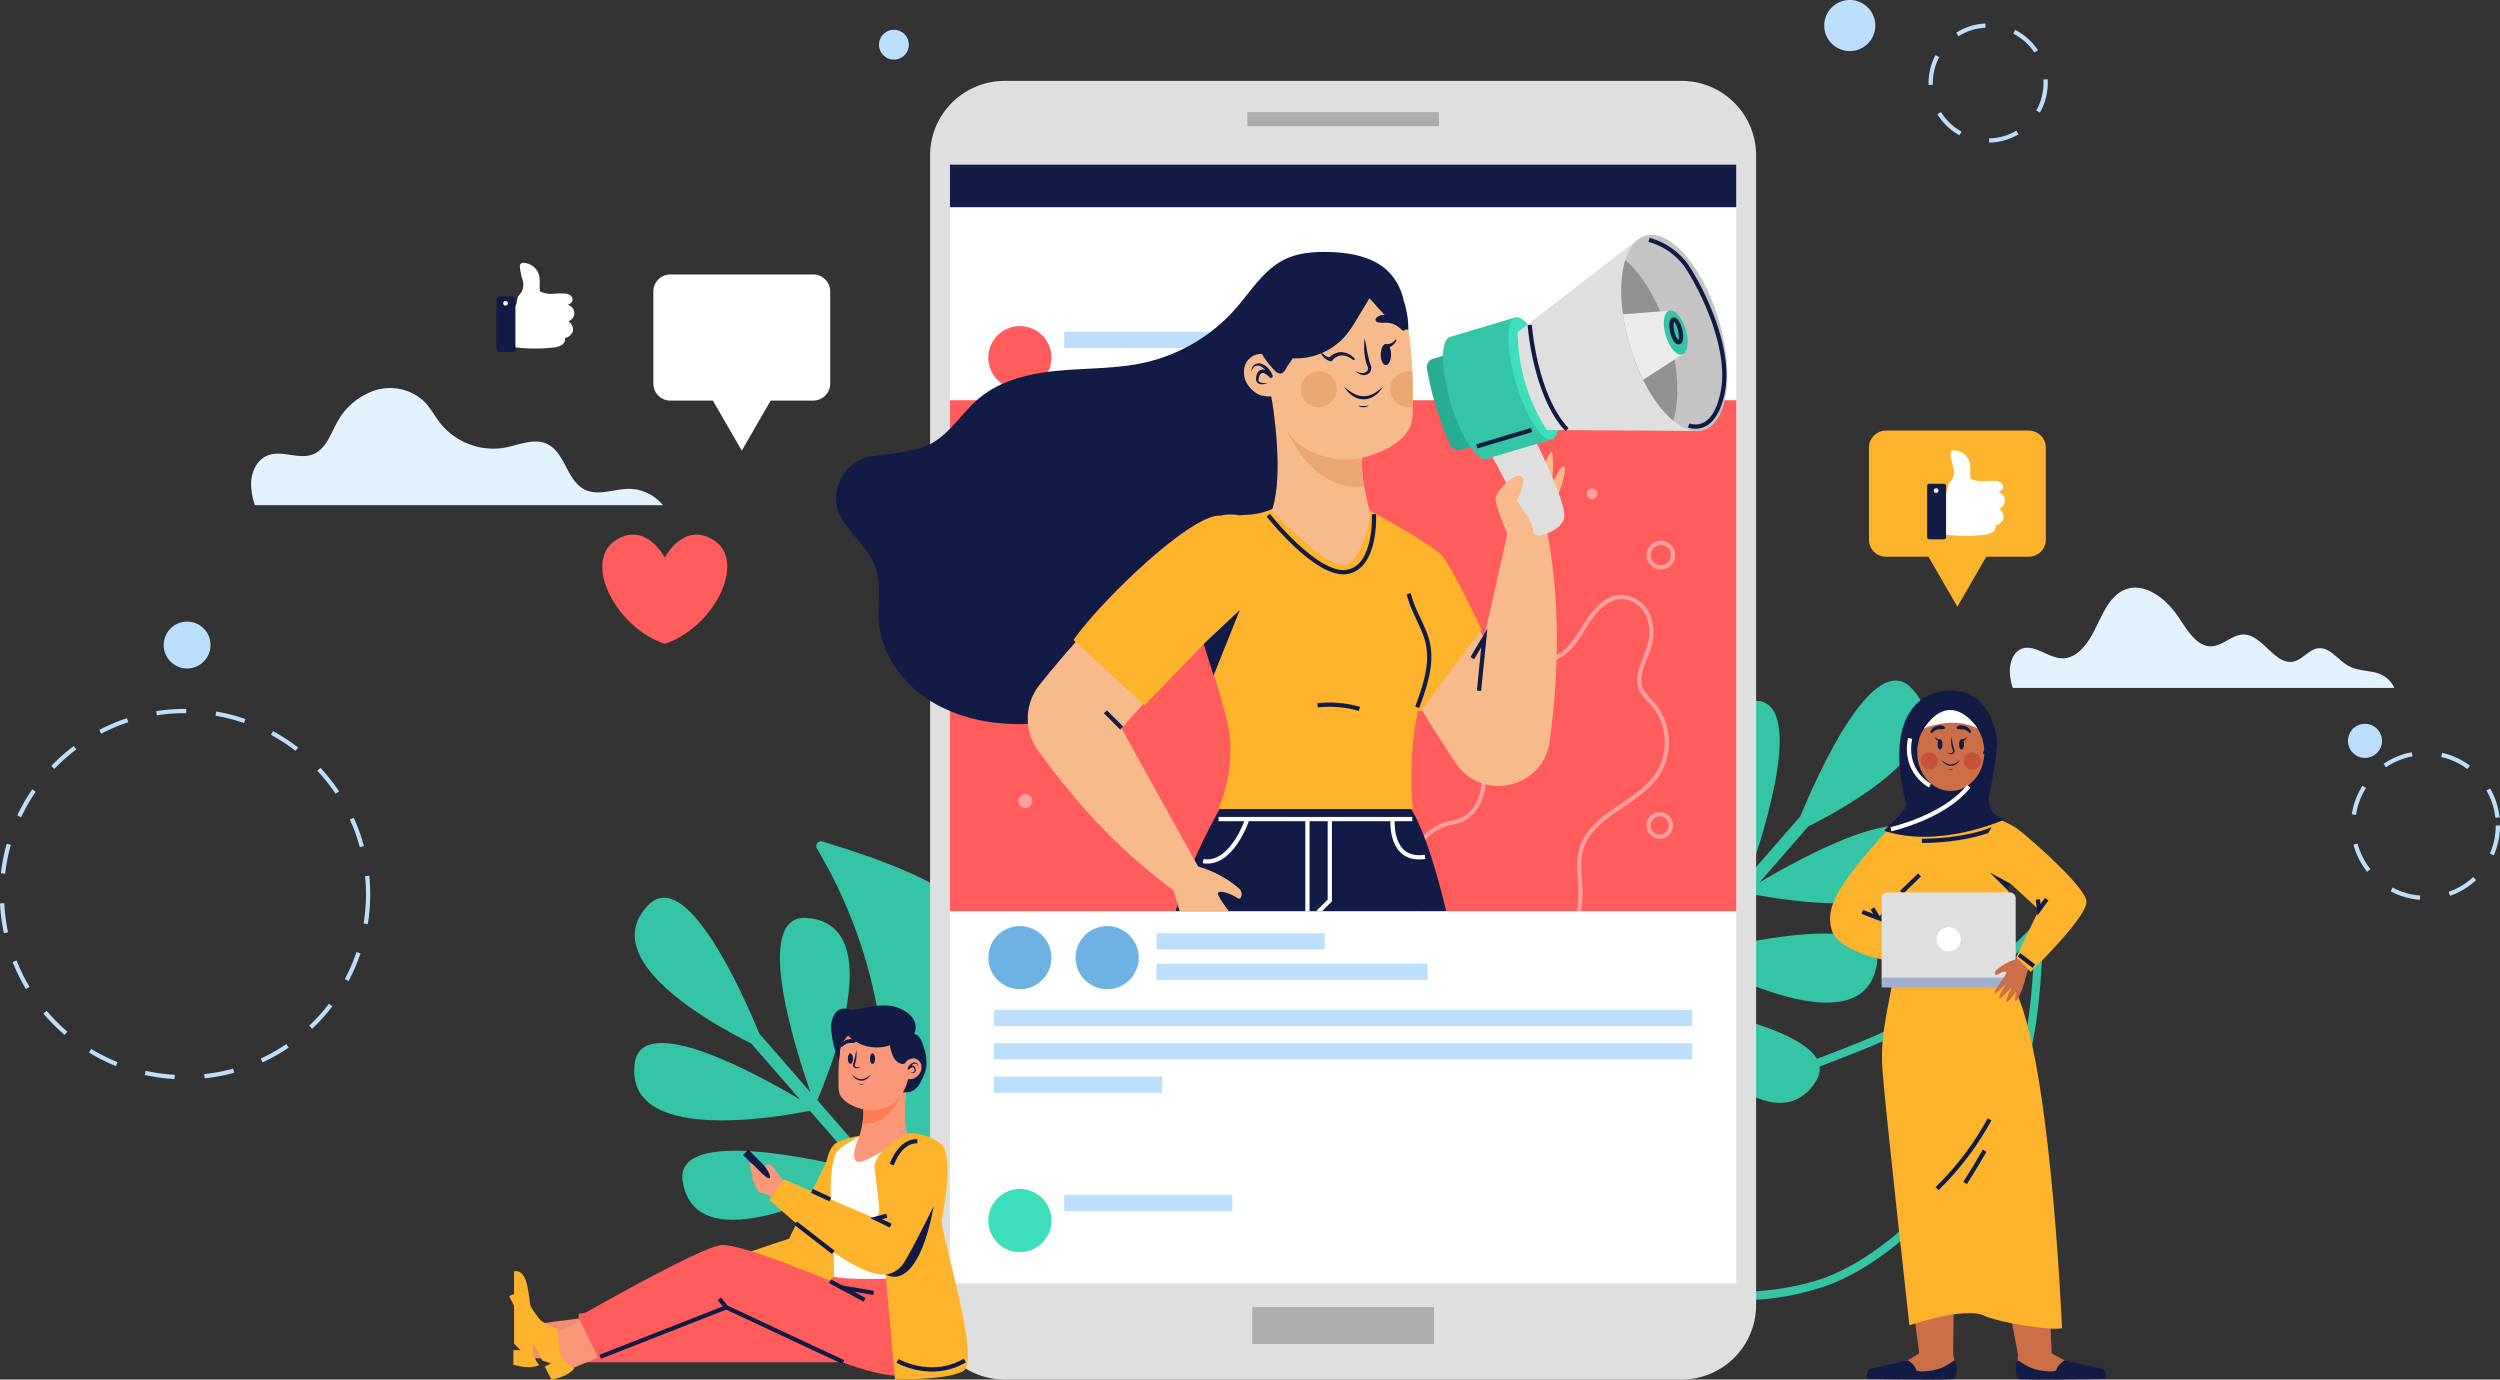 <svg xmlns="http://www.w3.org/2000/svg" xmlns:xlink="http://www.w3.org/1999/xlink" width="684.146" height="377.517" viewBox="0 0 684.146 377.517">
  <rect x="0" y="0" width="684.146" height="377.517" fill="#333333" stroke="none"/>
  <defs>
    <clipPath id="clip-path">
      <path id="Path_100" data-name="Path 100" d="M508.063,310.589H292.894V283.013l-41.143-85.271,24.831-70.161L517,122.219l-8.933,158.852Z" fill="none"/>
    </clipPath>
  </defs>
  <g id="Group_149" data-name="Group 149" transform="translate(-32.927 -61.242)">
    <g id="OBJECTS">
      <g id="Group_6" data-name="Group 6">
        <g id="Group_4" data-name="Group 4">
          <path id="Path_3" data-name="Path 3" d="M455.526,295.4c10.434-10.208,24.524,23.18,29.395,35.926l9.76-11.2c-6.829-8.144-31.477-39.645-11.256-47.627,13.916-5.494,13.6,32.709,13.118,45.491l13.181-15.127c-3.4-7.859-19.692-48.094,2.82-49.841,15.08-1.17,3.121,36.072-.981,47.731l14.025-16.1c5.205-12.577,20.229-45.647,30.39-35.144,14.3,14.785-16.685,32.147-28.177,37.862l-13.382,15.357c11.791-7.012,43.407-24.355,45.259-9.91,2.838,22.135-38.851,14.813-47.921,12.965l-14.282,16.39c9.926-2.558,51.75-12.457,49.06,3.118-3.877,22.441-43.046,1.924-50.074-1.955l-10.17,11.672c.059.166.115.32.16.449,11.2,1.69,51.686,8.774,43.339,21.81-11.934,18.639-38.847-13.049-44.917-20.633L462.341,362.5l-2.6-2.27L482.6,334C471.224,327.938,440.844,309.765,455.526,295.4Z" fill="#35c4a6"/>
          <g id="Group_3" data-name="Group 3">
            <g id="Group_2" data-name="Group 2">
              <path id="Path_4" data-name="Path 4" d="M509.469,417.054c-11.48,0-22.669-3.154-26.809-12.607-9.111-20.8,15.319-39.108,31.191-46.645,6-2.85,12.291-5.26,18.372-7.591,5.549-2.127,11.287-4.325,16.762-6.844h0a131.421,131.421,0,0,0,38.882-27.316,2.418,2.418,0,0,1,4.131,1.81c-.662,15.976-1.779,31.492-8.1,45.664-4.795,10.745-12.719,20.971-24.935,32.181-6.293,5.779-14.818,12.926-24.958,16.94A71.279,71.279,0,0,1,509.469,417.054Zm40.447-71.663c-5.541,2.549-11.313,4.762-16.9,6.9-6.04,2.315-12.287,4.71-18.214,7.523-15.146,7.193-38.531,24.5-30.105,43.738,6.969,15.915,37.092,11.531,48.478,7.022,9.8-3.881,18.121-10.862,24.274-16.509,11.983-11,19.738-20.991,24.406-31.448,6.164-13.813,7.261-29.1,7.913-44.85a.181.181,0,0,0-.12-.189.157.157,0,0,0-.2.035,133.645,133.645,0,0,1-39.539,27.777Z" fill="#35c4a6"/>
            </g>
          </g>
        </g>
        <g id="Group_5" data-name="Group 5">
          <path id="Path_5" data-name="Path 5" d="M310.783,354.82c-10.435-10.208-24.525,23.18-29.4,35.927l-9.76-11.2c6.83-8.144,31.477-39.645,11.257-47.627-13.917-5.494-13.6,32.71-13.118,45.491l-13.182-15.127c3.4-7.858,19.693-48.094-2.819-49.841-15.08-1.17-3.122,36.073.981,47.732l-14.026-16.1c-5.2-12.577-20.229-45.647-30.389-35.144-14.3,14.785,16.685,32.147,28.176,37.862l13.383,15.358c-11.792-7.012-43.407-24.356-45.259-9.911-2.838,22.135,38.851,14.813,47.921,12.966L268.833,381.6c-9.926-2.558-51.749-12.457-49.059,3.118,3.876,22.442,43.046,1.924,50.073-1.955l10.171,11.672c-.06.166-.115.321-.161.449-11.2,1.69-51.686,8.774-43.339,21.81,11.934,18.64,38.847-13.049,44.917-20.633l22.532,25.857,2.6-2.269-22.859-26.232C295.084,387.357,325.465,369.184,310.783,354.82Z" fill="#35c4a6"/>
          <path id="Path_6" data-name="Path 6" d="M273.193,338.347a133.36,133.36,0,0,0-16.716-44.908,1.3,1.3,0,0,1,1.512-1.9c14.791,4.535,29.724,9.566,41.754,19.212,10.544,8.454,18.209,19.977,24.528,31.924,4.664,8.818,8.74,18.145,9.944,28.048,1.681,13.831-2.592,43.6-20,46.355-21.819,3.447-32.823-24.568-35.954-41.1C275.9,363.532,275.4,350.819,273.193,338.347Z" fill="#35c4a6"/>
        </g>
      </g>
      <g id="Group_21" data-name="Group 21">
        <g id="Group_8" data-name="Group 8">
          <g id="Group_7" data-name="Group 7">
            <path id="Path_7" data-name="Path 7" d="M577.262,100.273l-.018-1.165A15.131,15.131,0,0,0,584.715,97l.594,1A16.307,16.307,0,0,1,577.262,100.273Zm-8.115-2.011a16.4,16.4,0,0,1-6.051-5.77l.992-.61a15.235,15.235,0,0,0,5.621,5.359Zm22.029-6.217-1.012-.578a15.146,15.146,0,0,0,1.986-7.505q0-.483-.03-.962l1.162-.072c.022.341.032.685.033,1.033A16.31,16.31,0,0,1,591.176,92.045ZM560.7,84.482c-.005-.174-.008-.348-.006-.524a16.336,16.336,0,0,1,1.89-7.624l1.028.545a15.186,15.186,0,0,0-1.753,7.083c0,.164,0,.322.007.481Zm28.962-8.844a15.215,15.215,0,0,0-5.787-5.179l.531-1.038A16.384,16.384,0,0,1,590.633,75ZM568.88,71.175l-.626-.983a16.276,16.276,0,0,1,7.972-2.523l.054,1.164A15.1,15.1,0,0,0,568.88,71.175Z" fill="#bcdffd"/>
          </g>
        </g>
        <g id="Group_10" data-name="Group 10">
          <g id="Group_9" data-name="Group 9">
            <path id="Path_8" data-name="Path 8" d="M80.692,356.535a50.77,50.77,0,0,1-8.162-1.122l.253-1.138a49.787,49.787,0,0,0,7.974,1.1Zm8.235-.2-.122-1.158a49.467,49.467,0,0,0,7.909-1.494l.31,1.124A50.685,50.685,0,0,1,88.927,356.331Zm-24.273-3.357a50.58,50.58,0,0,1-7.371-3.691l.6-1a49.411,49.411,0,0,0,7.2,3.606Zm40.11-1-.489-1.059a49.336,49.336,0,0,0,7.008-3.955l.653.965A50.847,50.847,0,0,1,104.764,351.975Zm-54.155-7.526A51.048,51.048,0,0,1,44.8,338.6l.891-.751a49.91,49.91,0,0,0,5.672,5.712Zm67.752-1.681-.8-.846a50.121,50.121,0,0,0,5.385-5.987l.926.708A51.053,51.053,0,0,1,118.361,342.768ZM40.016,331.9a50.578,50.578,0,0,1-3.636-7.389l1.084-.428a49.4,49.4,0,0,0,3.552,7.218Zm88.307-2.189-1.028-.549a49.35,49.35,0,0,0,3.19-7.395l1.1.374A50.465,50.465,0,0,1,128.323,329.709ZM34,316.621a50.934,50.934,0,0,1-1.069-8.171l1.164-.057a49.727,49.727,0,0,0,1.044,7.982Zm99.578-2.482-1.15-.186a49.927,49.927,0,0,0,.647-8.024c0-1.64-.081-3.3-.242-4.924l1.16-.114c.164,1.665.247,3.36.247,5.038A51.075,51.075,0,0,1,133.574,314.139ZM34.342,300.347l-1.158-.129a50.522,50.522,0,0,1,1.583-8.086l1.121.316A49.464,49.464,0,0,0,34.342,300.347Zm97.047-7.262a49.35,49.35,0,0,0-2.712-7.578l1.062-.48a50.614,50.614,0,0,1,2.776,7.758ZM38.7,284.9l-1.055-.5a50.862,50.862,0,0,1,4.1-7.149l.96.66A49.64,49.64,0,0,0,38.7,284.9Zm86.065-6.43a49.777,49.777,0,0,0-5-6.312l.852-.794a50.891,50.891,0,0,1,5.114,6.459Zm-76.976-6.8-.841-.806a50.9,50.9,0,0,1,6.163-5.468l.7.93A49.936,49.936,0,0,0,47.792,271.672Zm66.03-4.936a49.773,49.773,0,0,0-6.747-4.395l.554-1.024a50.884,50.884,0,0,1,6.907,4.5Zm-53.2-4.708-.54-1.033a50.507,50.507,0,0,1,7.588-3.212l.365,1.106A49.392,49.392,0,0,0,60.617,262.028ZM99.7,259.1a49.307,49.307,0,0,0-7.8-1.992l.2-1.15A50.544,50.544,0,0,1,100.082,258ZM75.854,257l-.179-1.151a51.135,51.135,0,0,1,7.854-.608h.364l-.011,1.166-.331,0A47.99,47.99,0,0,0,75.854,257Z" fill="#bcdffd"/>
          </g>
        </g>
        <g id="Group_12" data-name="Group 12">
          <g id="Group_11" data-name="Group 11">
            <path id="Path_9" data-name="Path 9" d="M695.143,307.471a20.176,20.176,0,0,1-8.008-2.314l.546-1.029a19.012,19.012,0,0,0,7.549,2.18Zm8.265-1.079-.385-1.1a19.1,19.1,0,0,0,6.73-4.056l.792.853A20.246,20.246,0,0,1,703.408,306.392Zm-22.685-6.562a20.231,20.231,0,0,1-3.749-7.444l1.126-.3a19.063,19.063,0,0,0,3.536,7.018Zm34.651-4.532-1.067-.466a19.086,19.086,0,0,0,1.6-7.7h1.165A20.235,20.235,0,0,1,715.374,295.3Zm.42-10.256a18.987,18.987,0,0,0-2.43-7.47l1.01-.58a20.149,20.149,0,0,1,2.579,7.925Zm-38.12-.8-1.152-.175a20.166,20.166,0,0,1,2.913-7.81l.985.623A19.021,19.021,0,0,0,677.674,284.239ZM708.141,271.7a19.008,19.008,0,0,0-7.132-3.3l.262-1.135a20.176,20.176,0,0,1,7.566,3.5Zm-22.256-.473-.655-.963a20.175,20.175,0,0,1,7.708-3.175l.212,1.145A19.04,19.04,0,0,0,685.885,271.227Z" fill="#bcdffd"/>
          </g>
        </g>
        <g id="Group_14" data-name="Group 14">
          <g id="Group_13" data-name="Group 13">
            <path id="Path_10" data-name="Path 10" d="M546.126,68.233a6.991,6.991,0,1,1-6.991-6.991A6.991,6.991,0,0,1,546.126,68.233Z" fill="#bcdffd"/>
          </g>
        </g>
        <g id="Group_16" data-name="Group 16">
          <g id="Group_15" data-name="Group 15">
            <path id="Path_11" data-name="Path 11" d="M90.542,237.766a6.409,6.409,0,1,1-6.409-6.409A6.408,6.408,0,0,1,90.542,237.766Z" fill="#bcdffd"/>
          </g>
        </g>
        <g id="Group_18" data-name="Group 18">
          <g id="Group_17" data-name="Group 17">
            <circle id="Ellipse_1" data-name="Ellipse 1" cx="4.661" cy="4.661" r="4.661" transform="translate(675.46 259.321)" fill="#bcdffd"/>
          </g>
        </g>
        <g id="Group_20" data-name="Group 20">
          <g id="Group_19" data-name="Group 19">
            <path id="Path_12" data-name="Path 12" d="M281.631,73.476a4.078,4.078,0,1,1-4.078-4.078A4.078,4.078,0,0,1,281.631,73.476Z" fill="#bcdffd"/>
          </g>
        </g>
      </g>
      <g id="Group_33" data-name="Group 33">
        <path id="Path_13" data-name="Path 13" d="M255.443,136.347H216.4a4.679,4.679,0,0,0-4.679,4.679v25.168a4.679,4.679,0,0,0,4.679,4.679h11.622l3.671,6.358,4.229,7.325,4.229-7.325,3.671-6.358h11.622a4.679,4.679,0,0,0,4.679-4.679V141.026A4.679,4.679,0,0,0,255.443,136.347Z" fill="#fff"/>
        <path id="Path_14" data-name="Path 14" d="M228.125,208.977c-8.158-5.028-13.243,4.784-13.274,4.844-.031-.06-5.116-9.872-13.275-4.844-9.372,5.776-.212,24.02,13.273,28.448h0C228.337,233,237.5,214.753,228.125,208.977Z" fill="#ff5c5b"/>
        <g id="Group_26" data-name="Group 26">
          <g id="Group_22" data-name="Group 22">
            <path id="Path_15" data-name="Path 15" d="M173.965,156.3a43.98,43.98,0,0,0,10.205.061,5.54,5.54,0,0,0,2.352-.648,1.949,1.949,0,0,0,1.033-1.988,2.446,2.446,0,0,0,1.558-.905,2.262,2.262,0,0,0,.471-.586,1.745,1.745,0,0,0,.133-.853,2.634,2.634,0,0,0-1.28-2.222,2.317,2.317,0,0,0,1.121-3.708,2.748,2.748,0,0,0-1.184-.769c.333-.3.8-.446,1.059-.809a1.327,1.327,0,0,0-.292-1.676,2.891,2.891,0,0,0-1.717-.626,26.292,26.292,0,0,0-3.389.09,6.853,6.853,0,0,1-3.355-.692c-.217-1.491.14-3.048-.26-4.5a4.576,4.576,0,0,0-4.042-3.268.92.92,0,0,0-1.174,1.033,15.4,15.4,0,0,0,.724,3.528,4.386,4.386,0,0,1-.338,3.489,11.749,11.749,0,0,0-.857,1.118,8.163,8.163,0,0,0-.43,1.889c-.156.63-.649,1.29-1.295,1.225Z" fill="#fff"/>
          </g>
          <g id="Group_25" data-name="Group 25">
            <g id="Group_23" data-name="Group 23">
              <rect id="Rectangle_2" data-name="Rectangle 2" width="5.177" height="15.217" rx="0.568" transform="translate(168.803 142.346)" fill="#121b46"/>
            </g>
            <g id="Group_24" data-name="Group 24">
              <circle id="Ellipse_2" data-name="Ellipse 2" cx="0.631" cy="0.631" r="0.631" transform="translate(170.634 143.609)" fill="#fff"/>
            </g>
          </g>
        </g>
        <g id="Group_32" data-name="Group 32">
          <path id="Path_16" data-name="Path 16" d="M588.1,179.07H549.057a4.679,4.679,0,0,0-4.679,4.679v25.169a4.678,4.678,0,0,0,4.679,4.678h11.622l3.671,6.358,4.229,7.325,4.229-7.325,3.671-6.358H588.1a4.678,4.678,0,0,0,4.679-4.678V183.749A4.679,4.679,0,0,0,588.1,179.07Z" fill="#fdb32c"/>
          <g id="Group_31" data-name="Group 31">
            <g id="Group_27" data-name="Group 27">
              <path id="Path_17" data-name="Path 17" d="M565.464,207.565a43.926,43.926,0,0,0,10.205.061,5.525,5.525,0,0,0,2.352-.647,1.951,1.951,0,0,0,1.033-1.989,2.44,2.44,0,0,0,1.558-.9,2.262,2.262,0,0,0,.471-.586,1.747,1.747,0,0,0,.133-.854,2.631,2.631,0,0,0-1.28-2.221,2.317,2.317,0,0,0,1.121-3.708,2.749,2.749,0,0,0-1.184-.769c.333-.3.8-.447,1.059-.81a1.327,1.327,0,0,0-.292-1.676,2.89,2.89,0,0,0-1.717-.625,26.3,26.3,0,0,0-3.389.09,6.853,6.853,0,0,1-3.355-.692c-.217-1.491.14-3.048-.26-4.5a4.578,4.578,0,0,0-4.042-3.269A.92.92,0,0,0,566.7,185.5a15.4,15.4,0,0,0,.724,3.528,4.382,4.382,0,0,1-.338,3.489,11.739,11.739,0,0,0-.857,1.117,8.184,8.184,0,0,0-.43,1.89c-.156.63-.649,1.29-1.295,1.224Z" fill="#fff"/>
            </g>
            <g id="Group_30" data-name="Group 30">
              <g id="Group_28" data-name="Group 28">
                <rect id="Rectangle_3" data-name="Rectangle 3" width="5.177" height="15.217" rx="0.568" transform="translate(560.302 193.614)" fill="#121b46"/>
              </g>
              <g id="Group_29" data-name="Group 29">
                <path id="Path_18" data-name="Path 18" d="M563.4,195.508a.632.632,0,1,1-.631-.632A.632.632,0,0,1,563.4,195.508Z" fill="#fff"/>
              </g>
            </g>
          </g>
        </g>
      </g>
      <g id="Group_62" data-name="Group 62">
        <g id="Group_36" data-name="Group 36">
          <g id="Group_34" data-name="Group 34">
            <path id="Path_19" data-name="Path 19" d="M567.6,417.017H556.24c.887,6.99,1.6,12.319,1.9,14.578,0,0-7.931,5.383-13.313,4.687a.83.83,0,0,0-.789.31,1.158,1.158,0,0,0,.11,1.516.808.808,0,0,0,.636.3h21.4a1.613,1.613,0,0,0,1.6-1.381,13.443,13.443,0,0,0-.357-5.1Z" fill="#cc6f49"/>
            <path id="Path_20" data-name="Path 20" d="M555.083,433.5s1.893,1.238,2.185,2.549c.147.661,2.2.544,4.2.266a12.839,12.839,0,0,0,5.607-2.343,1.266,1.266,0,0,1,.824-.326c.728.145.655,4.588-.218,4.952-.8.335-20.44.053-23.547.006a.437.437,0,0,1-.434-.434c-.009-.753.12-2.25,1.26-2.412C546.49,435.538,555.083,433.5,555.083,433.5Z" fill="#121b46"/>
          </g>
          <g id="Group_35" data-name="Group 35">
            <path id="Path_21" data-name="Path 21" d="M593.736,417.017H582.373l2.783,14.9a13.624,13.624,0,0,0,.536,5.1,2.009,2.009,0,0,0,1.841,1.381H605.31c0-.761.024-1.522.04-2.283-5.037-.934-10.962-4.526-10.962-4.526C594.3,429.336,594.071,424.007,593.736,417.017Z" fill="#cc6f49"/>
            <path id="Path_22" data-name="Path 22" d="M597.892,433.5s-1.893,1.238-2.185,2.549c-.146.661-2.2.544-4.2.266a12.85,12.85,0,0,1-5.607-2.343,1.264,1.264,0,0,0-.824-.326c-.728.145-.655,4.588.219,4.952.8.335,20.439.053,23.546.006a.436.436,0,0,0,.434-.434c.009-.753-.12-2.25-1.259-2.412C606.485,435.538,597.892,433.5,597.892,433.5Z" fill="#121b46"/>
          </g>
        </g>
        <g id="Group_47" data-name="Group 47">
          <g id="Group_38" data-name="Group 38">
            <path id="Path_23" data-name="Path 23" d="M554.088,283.895s-6.6,6.02-6.02,10.875,5.049,19.614,3.689,29.712-4.466,18.837-3.689,29.518,7.379,69.911,7.379,69.911,14.953-5.049,20.2-2.719,19.613,4.272,21.555,3.5c0,0-3.3-79.814-14.176-94.767,0,0-1.942-21.459-.049-26.265s-.436-18.061-5.243-19.663S554.088,283.895,554.088,283.895Z" fill="#fdb32c"/>
            <g id="Group_37" data-name="Group 37">
              <path id="Path_24" data-name="Path 24" d="M558.87,291.348s12.744.218,21.483-4.151" fill="none" stroke="#121b46" stroke-miterlimit="10" stroke-width="1.165"/>
              <path id="Path_25" data-name="Path 25" d="M563.02,386.531a80.354,80.354,0,0,0,14.365-18.967" fill="none" stroke="#121b46" stroke-miterlimit="10" stroke-width="1.165"/>
              <path id="Path_26" data-name="Path 26" d="M570.684,384.984q2.809-4.343,5.349-8.851" fill="none" stroke="#121b46" stroke-miterlimit="10" stroke-width="1.165"/>
            </g>
          </g>
          <g id="Group_43" data-name="Group 43">
            <g id="Group_41" data-name="Group 41">
              <g id="Group_39" data-name="Group 39">
                <path id="Path_27" data-name="Path 27" d="M570.975,325.659c.073-.916-6.045-2.548-5.806-3.173.212-.553,1.761-.763,2.57-.733a.264.264,0,0,0,.281-.3c-.035-.337-.235-.83-1.083-.917a14.831,14.831,0,0,0-5.809.451l-.006,0c-.3-.171-3-1.645-7.025-3.862-.711,2.4-1.369,4.841-2.27,7.126a68.125,68.125,0,0,0,8.188,1.093v-.029c1.492,1.387,5.127,4.63,7.148,5.254a.19.19,0,0,0,.239-.255c-.121-.346-.563-1-2.017-2.094,0,0,3.562,1.495,4.208,1.231s-3.613-2.807-3.613-2.807,4.183,1.254,4.631.8-4.051-2.462-4.051-2.462S570.946,326.027,570.975,325.659Z" fill="#cc6f49"/>
                <path id="Path_28" data-name="Path 28" d="M551.952,285.837s-8.448,8.642-13.206,15.342-5.728,10.389-4.563,14.564,8.447,6.6,10.583,7.283,12.623,2.621,12.623,2.621l1.748-6.214L547,312.442l12.428-17.866Z" fill="#fdb32c"/>
              </g>
              <g id="Group_40" data-name="Group 40">
                <path id="Path_29" data-name="Path 29" d="M542.557,310.791l4.369,1.675-1.6-2.622" fill="none" stroke="#121b46" stroke-miterlimit="10" stroke-width="1.165"/>
                <line id="Line_1" data-name="Line 1" y1="4.806" x2="4.952" transform="translate(553.263 300.669)" fill="none" stroke="#121b46" stroke-miterlimit="10" stroke-width="1.165"/>
              </g>
            </g>
            <g id="Group_42" data-name="Group 42">
              <path id="Rectangle_4" data-name="Rectangle 4" d="M1.651,0h33.4A1.651,1.651,0,0,1,36.7,1.651V23.692a0,0,0,0,1,0,0H0a0,0,0,0,1,0,0V1.651A1.651,1.651,0,0,1,1.651,0Z" transform="translate(547.841 305.451)" fill="#dfdfdf"/>
              <rect id="Rectangle_5" data-name="Rectangle 5" width="36.703" height="2.719" transform="translate(547.841 328.755)" fill="#a1b0cf"/>
              <path id="Path_30" data-name="Path 30" d="M569.494,318.268a3.3,3.3,0,1,1-3.3-3.3A3.3,3.3,0,0,1,569.494,318.268Z" fill="#fff"/>
            </g>
          </g>
          <g id="Group_46" data-name="Group 46">
            <g id="Group_44" data-name="Group 44">
              <path id="Path_31" data-name="Path 31" d="M586.658,324.169l-.614-.767c-.152.027-.29.068-.437.1-.231-.148-.468-.291-.7-.442l-.381.713,0,0a14.833,14.833,0,0,0-5.116,2.81,1.032,1.032,0,0,0-.4,1.361.264.264,0,0,0,.4.094c.66-.468,2.071-1.141,2.551-.8.543.391-3.679,5.11-3.117,5.836.226.292,3.322-2.985,3.322-2.985s-2.663,4.147-2.04,4.28,3.435-3.209,3.435-3.209-2.168,4.461-1.483,4.329,2.844-3.337,2.844-3.337a5.6,5.6,0,0,0-.539,2.858.19.19,0,0,0,.34.082c1.347-1.628,2.609-6.326,3.1-8.307l.01.009.012.012c.469-.356.917-.738,1.375-1.107Q587.921,324.956,586.658,324.169Z" fill="#cc6f49"/>
              <path id="Path_32" data-name="Path 32" d="M579.333,285.158a43.153,43.153,0,0,1,5.147,2.524c1.844,1.165,19.225,16.021,19.419,20.294S588.655,327.2,588.655,327.2l-3.981-3.981,6.214-13.011-16.9-15.633Z" fill="#fdb32c"/>
            </g>
            <g id="Group_45" data-name="Group 45">
              <path id="Path_33" data-name="Path 33" d="M593.024,307.3l-2.112,2.913-.291-2.84" fill="none" stroke="#121b46" stroke-miterlimit="10" stroke-width="1.165"/>
              <line id="Line_2" data-name="Line 2" x2="4.078" y2="3.131" transform="translate(585.451 322.516)" fill="none" stroke="#121b46" stroke-miterlimit="10" stroke-width="1.165"/>
              <path id="Path_34" data-name="Path 34" d="M583.12,303.072l-5.68-3.059,5.17,5.1Z" fill="#121b46"/>
            </g>
          </g>
        </g>
        <g id="Group_61" data-name="Group 61">
          <g id="Group_58" data-name="Group 58">
            <path id="Path_35" data-name="Path 35" d="M578.9,266.016a2.2,2.2,0,0,0-2.474-1.557c.477-14.046-11.233-12.154-11.233-12.154-7.35.638-8.188,8.449-8.133,12.428a2.774,2.774,0,0,0-.585-.273,2.2,2.2,0,0,0-2.482,1.556,2.914,2.914,0,0,0,.378,2.428,3.661,3.661,0,0,0,1.668,1.394,4.782,4.782,0,0,0,1.282.147c1.136,9.184,9.455,8.28,9.455,8.28,7.213.357,9.085-4.682,9.505-8.318a3.421,3.421,0,0,0,.573-.109,3.669,3.669,0,0,0,1.669-1.394A2.918,2.918,0,0,0,578.9,266.016Z" fill="#cc6f49"/>
            <g id="Group_57" data-name="Group 57">
              <g id="Group_48" data-name="Group 48">
                <circle id="Ellipse_3" data-name="Ellipse 3" cx="2.352" cy="2.352" r="2.352" transform="translate(570.278 267.171)" fill="#c4533a"/>
                <circle id="Ellipse_4" data-name="Ellipse 4" cx="2.352" cy="2.352" r="2.352" transform="translate(558.57 267.171)" fill="#c4533a"/>
              </g>
              <g id="Group_52" data-name="Group 52">
                <g id="Group_51" data-name="Group 51">
                  <g id="Group_49" data-name="Group 49">
                    <ellipse id="Ellipse_5" data-name="Ellipse 5" cx="0.679" cy="1.391" rx="0.679" ry="1.391" transform="translate(569.039 263.568)" fill="#121b46"/>
                    <path id="Path_36" data-name="Path 36" d="M571.1,263.128a2,2,0,0,1-.46.594,1.618,1.618,0,0,1-.711.368l-.011,0a.251.251,0,1,1-.046-.5,1.465,1.465,0,0,0,1.089-.552l.005-.005a.081.081,0,0,1,.115-.009A.08.08,0,0,1,571.1,263.128Z" fill="#121b46"/>
                  </g>
                  <g id="Group_50" data-name="Group 50">
                    <ellipse id="Ellipse_6" data-name="Ellipse 6" cx="0.679" cy="1.391" rx="0.679" ry="1.391" transform="translate(563.155 263.568)" fill="#121b46"/>
                    <path id="Path_37" data-name="Path 37" d="M562.586,263.044a1.467,1.467,0,0,0,1.09.552.251.251,0,1,1,.02.5.281.281,0,0,1-.065-.005l-.013,0a1.623,1.623,0,0,1-.711-.368,2,2,0,0,1-.459-.594.08.08,0,0,1,.035-.109.082.082,0,0,1,.1.02Z" fill="#121b46"/>
                  </g>
                </g>
              </g>
              <g id="Group_54" data-name="Group 54">
                <g id="Group_53" data-name="Group 53">
                  <path id="Path_38" data-name="Path 38" d="M569.327,269.167a3.337,3.337,0,0,1-1.024,1.164,2.6,2.6,0,0,1-1.521.505,2.642,2.642,0,0,1-1.514-.522,5.122,5.122,0,0,1-.586-.522c-.16-.206-.316-.412-.456-.625.21.153.4.317.593.475.214.13.405.29.622.4a2.814,2.814,0,0,0,1.343.382,2.741,2.741,0,0,0,1.349-.364A5.888,5.888,0,0,0,569.327,269.167Z" fill="#121b46"/>
                  <path id="Path_39" data-name="Path 39" d="M567.492,271.633a1.117,1.117,0,0,1-.715.242,1.172,1.172,0,0,1-.716-.242,3.679,3.679,0,0,0,.716.08A3.13,3.13,0,0,0,567.492,271.633Z" fill="#121b46"/>
                </g>
              </g>
              <g id="Group_56" data-name="Group 56">
                <g id="Group_55" data-name="Group 55">
                  <path id="Path_40" data-name="Path 40" d="M565.079,260.135a1.609,1.609,0,0,0-1.053-.389,3.232,3.232,0,0,0-1.121.159,2.734,2.734,0,0,0-.987.565,2.871,2.871,0,0,0-.674.864.325.325,0,0,0,.5.4l.027-.026a4.126,4.126,0,0,1,.671-.533,2.364,2.364,0,0,1,.741-.3,2.9,2.9,0,0,1,.8-.078,3.068,3.068,0,0,0,.857-.049l.086-.021a.342.342,0,0,0,.146-.586Z" fill="#121b46"/>
                  <path id="Path_41" data-name="Path 41" d="M568.474,260.135a1.609,1.609,0,0,1,1.053-.389,3.236,3.236,0,0,1,1.121.159,2.734,2.734,0,0,1,.987.565,2.872,2.872,0,0,1,.674.864.325.325,0,0,1-.5.4l-.028-.026a4.041,4.041,0,0,0-.671-.533,2.359,2.359,0,0,0-.74-.3,2.9,2.9,0,0,0-.8-.078,3.077,3.077,0,0,1-.858-.049l-.086-.021a.342.342,0,0,1-.25-.412A.349.349,0,0,1,568.474,260.135Z" fill="#121b46"/>
                </g>
              </g>
              <path id="Path_42" data-name="Path 42" d="M566.934,262.834c.12.524.208,1.045.306,1.56s.2,1.027.341,1.514c.034.123.072.243.115.359a1.29,1.29,0,0,1,.118.449.9.9,0,0,1-.487.825,1.1,1.1,0,0,1-.887.047,2.132,2.132,0,0,1-.7-.42c.487.184,1.057.327,1.4.067a.534.534,0,0,0,.241-.5.988.988,0,0,0-.1-.308c-.052-.13-.1-.261-.137-.393a7.357,7.357,0,0,1-.255-1.6A8.434,8.434,0,0,1,566.934,262.834Z" fill="#121b46"/>
              <path id="Path_43" data-name="Path 43" d="M554.845,266.768a1.161,1.161,0,0,1,.362-.921,1.08,1.08,0,0,1,1.05-.1,1.988,1.988,0,0,1,.847.618,3.152,3.152,0,0,1,.526.889.231.231,0,0,1-.38.249l-.015-.015a2.04,2.04,0,0,0-.779-.551.359.359,0,0,0-.327.036.876.876,0,0,0-.234.361c-.118.3-.19.661.071.8a1.745,1.745,0,0,0,1.029.07,1.623,1.623,0,0,1-1.131.152.637.637,0,0,1-.4-.533,1.627,1.627,0,0,1,.066-.616,1.153,1.153,0,0,1,.329-.569.778.778,0,0,1,.711-.146,2.228,2.228,0,0,1,1.014.682l-.4.234a2.475,2.475,0,0,0-1.067-1.336.869.869,0,0,0-.791-.048A1.16,1.16,0,0,0,554.845,266.768Z" fill="#121b46"/>
              <path id="Path_44" data-name="Path 44" d="M578.351,266.768a1.158,1.158,0,0,0-.362-.921,1.079,1.079,0,0,0-1.049-.1,1.985,1.985,0,0,0-.848.618,3.152,3.152,0,0,0-.526.889.231.231,0,0,0,.38.249l.015-.015a2.048,2.048,0,0,1,.779-.551.359.359,0,0,1,.327.036.858.858,0,0,1,.234.361c.118.3.19.661-.07.8a1.749,1.749,0,0,1-1.03.07,1.625,1.625,0,0,0,1.132.152.639.639,0,0,0,.4-.533,1.67,1.67,0,0,0-.066-.616,1.161,1.161,0,0,0-.329-.569.779.779,0,0,0-.712-.146,2.233,2.233,0,0,0-1.014.682l.4.234a2.48,2.48,0,0,1,1.068-1.336.867.867,0,0,1,.79-.048A1.16,1.16,0,0,1,578.351,266.768Z" fill="#121b46"/>
            </g>
          </g>
          <g id="Group_60" data-name="Group 60">
            <path id="Path_45" data-name="Path 45" d="M580.92,285.2l-.124-.034a5.248,5.248,0,0,1-3.539-6.1c.914-4.654,2.449-13.02,2.173-15.364-.388-3.3-2.621-12.72-11.36-13.4s-14.079,5.147-15.147,13.594,1.747,17.575,1.747,17.575c-.082,1.324-4.537,5.538-5.852,6.756a.29.29,0,0,0,.115.487c13.218,4.181,28.283-1.421,32.041-2.978A.282.282,0,0,0,580.92,285.2Zm-14.154-7.516c-5.071,0-9.181-4.76-9.181-10.632s4.11-10.633,9.181-10.633,9.18,4.761,9.18,10.633S571.836,277.681,566.766,277.681Z" fill="#121b46"/>
            <g id="Group_59" data-name="Group 59">
              <path id="Path_46" data-name="Path 46" d="M550.4,288.168s14.662-3.3,21.265-11.749" fill="none" stroke="#fff" stroke-miterlimit="10" stroke-width="1.165"/>
              <path id="Path_47" data-name="Path 47" d="M561.079,276.225s-7.282-3.69-5.438-12.915" fill="none" stroke="#fff" stroke-miterlimit="10" stroke-width="1.165"/>
              <path id="Path_48" data-name="Path 48" d="M559.428,260.592s7.72-3.544,14.711,0C574.139,260.592,567,249.231,559.428,260.592Z" fill="#fff"/>
            </g>
          </g>
        </g>
      </g>
      <g id="Group_112" data-name="Group 112">
        <g id="Group_69" data-name="Group 69">
          <g id="Group_65" data-name="Group 65">
            <g id="Group_63" data-name="Group 63">
              <path id="Rectangle_6" data-name="Rectangle 6" d="M20.391,0H205.654a20.39,20.39,0,0,1,20.39,20.39v314.6a20.391,20.391,0,0,1-20.391,20.391H20.391A20.391,20.391,0,0,1,0,334.988V20.391A20.391,20.391,0,0,1,20.391,0Z" transform="translate(287.457 83.38)" fill="#dfdfdf"/>
              <rect id="Rectangle_7" data-name="Rectangle 7" width="52.433" height="3.884" transform="translate(374.262 91.924)" fill="#adadad"/>
              <rect id="Rectangle_8" data-name="Rectangle 8" width="49.714" height="10.098" transform="translate(375.622 418.951)" fill="#adadad"/>
            </g>
            <g id="Group_64" data-name="Group 64">
              <rect id="Rectangle_9" data-name="Rectangle 9" width="215.169" height="306.171" transform="translate(292.894 106.295)" fill="#fff"/>
              <rect id="Rectangle_10" data-name="Rectangle 10" width="215.169" height="11.652" transform="translate(292.894 106.295)" fill="#121b46"/>
            </g>
          </g>
          <g id="Group_68" data-name="Group 68">
            <circle id="Ellipse_7" data-name="Ellipse 7" cx="8.642" cy="8.642" r="8.642" transform="translate(303.381 314.667)" fill="#6db2e3"/>
            <circle id="Ellipse_8" data-name="Ellipse 8" cx="8.642" cy="8.642" r="8.642" transform="translate(303.381 386.617)" fill="#3cdebc"/>
            <circle id="Ellipse_9" data-name="Ellipse 9" cx="8.642" cy="8.642" r="8.642" transform="translate(327.267 314.667)" fill="#6db2e3"/>
            <rect id="Rectangle_11" data-name="Rectangle 11" width="46.024" height="4.466" transform="translate(349.405 316.609)" fill="#bcdffd"/>
            <g id="Group_67" data-name="Group 67">
              <g id="Group_66" data-name="Group 66">
                <rect id="Rectangle_12" data-name="Rectangle 12" width="191.089" height="4.466" transform="translate(304.934 337.582)" fill="#bcdffd"/>
                <rect id="Rectangle_13" data-name="Rectangle 13" width="191.089" height="4.466" transform="translate(304.934 346.71)" fill="#bcdffd"/>
                <rect id="Rectangle_14" data-name="Rectangle 14" width="46.024" height="4.466" transform="translate(304.934 355.837)" fill="#bcdffd"/>
              </g>
            </g>
            <rect id="Rectangle_15" data-name="Rectangle 15" width="46.024" height="4.466" transform="translate(324.16 388.171)" fill="#bcdffd"/>
            <circle id="Ellipse_10" data-name="Ellipse 10" cx="8.642" cy="8.642" r="8.642" transform="matrix(0.231, -0.973, 0.973, 0.231, 301.621, 165.532)" fill="#ff5c5b"/>
            <rect id="Rectangle_16" data-name="Rectangle 16" width="46.024" height="4.466" transform="translate(324.16 152.028)" fill="#bcdffd"/>
            <rect id="Rectangle_17" data-name="Rectangle 17" width="74.183" height="4.466" transform="translate(349.405 324.96)" fill="#bcdffd"/>
          </g>
        </g>
        <g id="Group_111" data-name="Group 111">
          <rect id="Rectangle_18" data-name="Rectangle 18" width="215.169" height="139.821" transform="translate(292.894 170.768)" fill="#ff5c5b"/>
          <g id="Group_110" data-name="Group 110">
            <g id="Group_109" data-name="Group 109" clip-path="url(#clip-path)">
              <g id="Group_75" data-name="Group 75">
                <g id="Group_70" data-name="Group 70">
                  <path id="Path_49" data-name="Path 49" d="M448.4,323.089c-6.917,0-13.906-3.207-19.4-5.727-7.188-3.3-11.81-12.249-10.3-19.954a14.634,14.634,0,0,1,9.826-11.24c.519-.149,1.047-.265,1.575-.381a15.116,15.116,0,0,0,2.32-.636c2.677-1.056,4.773-3.79,5.607-7.315a32.307,32.307,0,0,0,.316-9.411l-.033-.521c-.334-5.39-.5-11.089,1.468-16.32,1.813-4.829,6.3-9.9,12.238-10.348.712-.055,1.428-.04,2.12-.026a14.678,14.678,0,0,0,2.825-.123c4.27-.754,6.99-5.213,9.176-8.795s5.714-8.346,10.74-8.268a8.831,8.831,0,0,1,7.564,5.328,13.112,13.112,0,0,1,.259,9.314c-.29.924-.661,1.866-1.019,2.777-1.136,2.883-2.208,5.607-1.129,8.142a10.738,10.738,0,0,0,2.269,3.021c.335.355.671.71.989,1.076a16.85,16.85,0,0,1,1.458,19.379c-2.437,3.859-6.371,6.544-10.176,9.141-4.8,3.277-9.334,6.371-10.861,11.551-.792,2.69-.6,5.483-.388,8.44a29.276,29.276,0,0,1-.136,7.7,16.614,16.614,0,0,1-10.062,11.822A18.778,18.778,0,0,1,448.4,323.089Zm4.781-80.726c-.363,0-.719.008-1.077.035-5.425.408-9.552,5.113-11.235,9.6-1.882,5.015-1.721,10.574-1.4,15.838l.033.521a33.071,33.071,0,0,1-.346,9.751c-.921,3.9-3.281,6.936-6.312,8.13a16.243,16.243,0,0,1-2.5.692c-.5.11-1.008.22-1.5.362h0a13.444,13.444,0,0,0-9,10.343c-1.386,7.087,3.031,15.637,9.647,18.673,7.236,3.32,17.155,7.867,25.71,4.331a15.438,15.438,0,0,0,9.365-10.97,28.438,28.438,0,0,0,.118-7.39c-.206-2.93-.42-5.959.432-8.852,1.644-5.578,6.563-8.936,11.322-12.184,3.706-2.529,7.539-5.145,9.847-8.8a15.648,15.648,0,0,0-1.354-18c-.306-.352-.63-.7-.954-1.037a11.741,11.741,0,0,1-2.495-3.366c-1.266-2.974-.055-6.05,1.116-9.025.352-.892.715-1.814.994-2.7a11.958,11.958,0,0,0-.212-8.484,7.642,7.642,0,0,0-6.521-4.643c-4.437-.047-7.682,4.361-9.725,7.71-2.308,3.782-5.18,8.49-9.968,9.335a15.859,15.859,0,0,1-3.051.141C453.8,242.369,453.485,242.363,453.179,242.363Z" fill="#ff9f9e"/>
                </g>
                <g id="Group_71" data-name="Group 71">
                  <path id="Path_50" data-name="Path 50" d="M487.43,217.084a3.933,3.933,0,1,1,3.933-3.933A3.937,3.937,0,0,1,487.43,217.084Zm0-6.7a2.768,2.768,0,1,0,2.767,2.767A2.77,2.77,0,0,0,487.43,210.384Z" fill="#ff9f9e"/>
                </g>
                <g id="Group_72" data-name="Group 72">
                  <path id="Path_51" data-name="Path 51" d="M470.1,196.4a1.456,1.456,0,1,1-1.456-1.457A1.456,1.456,0,0,1,470.1,196.4Z" fill="#ff9f9e"/>
                </g>
                <g id="Group_73" data-name="Group 73">
                  <circle id="Ellipse_11" data-name="Ellipse 11" cx="1.893" cy="1.893" r="1.893" transform="translate(311.634 278.547)" fill="#ff9f9e"/>
                </g>
                <g id="Group_74" data-name="Group 74">
                  <path id="Path_52" data-name="Path 52" d="M487.139,290.781a3.641,3.641,0,1,1,3.641-3.641A3.646,3.646,0,0,1,487.139,290.781Zm0-6.117a2.476,2.476,0,1,0,2.476,2.476A2.478,2.478,0,0,0,487.139,284.664Z" fill="#ff9f9e"/>
                </g>
              </g>
              <g id="Group_108" data-name="Group 108">
                <g id="Group_77" data-name="Group 77">
                  <path id="Path_53" data-name="Path 53" d="M368.242,279.906s-11.263,18.643-14.564,34.761h75.93S423.782,286.7,417.18,280.1Z" fill="#121b46"/>
                  <g id="Group_76" data-name="Group 76">
                    <line id="Line_3" data-name="Line 3" x2="53.016" transform="translate(366.397 285.392)" fill="none" stroke="#fff" stroke-miterlimit="10" stroke-width="1.165"/>
                    <path id="Path_54" data-name="Path 54" d="M374.117,285.829s-4.224,12.38-11.943,11.069" fill="none" stroke="#fff" stroke-miterlimit="10" stroke-width="1.165"/>
                    <path id="Path_55" data-name="Path 55" d="M396.838,285.247v22.43l-6.117,6.117v-28.4" fill="none" stroke="#fff" stroke-miterlimit="10" stroke-width="1.165"/>
                    <path id="Path_56" data-name="Path 56" d="M414.024,285.392s-1.02,11.8,8.884,10.341" fill="none" stroke="#fff" stroke-miterlimit="10" stroke-width="1.165"/>
                  </g>
                </g>
                <g id="Group_97" data-name="Group 97">
                  <g id="Group_88" data-name="Group 88">
                    <g id="Group_87" data-name="Group 87">
                      <g id="Group_80" data-name="Group 80">
                        <g id="Group_78" data-name="Group 78">
                          <path id="Path_57" data-name="Path 57" d="M455.6,203.307l-9.367.282s-3.03,13.783-7.179,32.168c-1.371-2.178-2.656-4.24-3.84-6.165A159.851,159.851,0,0,1,420.4,252.759c3.127,5.307,6.722,11.1,10.8,17.137l.169.25c7.239,10.684,23.94,6.758,25.642-6.034.02-.146.039-.291.058-.437C459.6,244.514,460.03,223.5,455.6,203.307Z" fill="#f7bb8b"/>
                          <path id="Path_58" data-name="Path 58" d="M450.064,189.443c-.214-2.441-.531-4.987-.927-4.9-.657.136-1.046,1.842-1.334,4A15.5,15.5,0,0,1,450.064,189.443Z" fill="#f28766"/>
                          <path id="Path_59" data-name="Path 59" d="M454.022,192.441c-.039-2.622-.227-7.752-1.1-8.222-.679-.367-1.431,2.908-1.944,5.724A11.805,11.805,0,0,1,454.022,192.441Z" fill="#f28766"/>
                          <path id="Path_60" data-name="Path 60" d="M460.553,188.97c-.622.447-1.672,1.714-3.015,5.268,0,0,.912-8.013.005-9.151-.719-.9-2.5,5.195-3.21,7.766a6.029,6.029,0,0,1,.988,1.932,7.178,7.178,0,0,1,.251,2.794,6.124,6.124,0,0,1-3.952,7.645,8.178,8.178,0,0,1-3.8.319,6.326,6.326,0,0,1-3,.283,27.464,27.464,0,0,0,2.643,3.839l6.523-1.245s7.141-13.477,7.226-19.119A.4.4,0,0,0,460.553,188.97Z" fill="#f7bb8b"/>
                        </g>
                        <g id="Group_79" data-name="Group 79">
                          <path id="Path_61" data-name="Path 61" d="M437.667,250.291l1.456-14.468-3.3,5.535" fill="none" stroke="#121b46" stroke-miterlimit="10" stroke-width="1.165"/>
                        </g>
                      </g>
                      <g id="Group_86" data-name="Group 86">
                        <g id="Group_85" data-name="Group 85">
                          <g id="Group_83" data-name="Group 83">
                            <path id="Path_62" data-name="Path 62" d="M440.982,185.6l11.244,21.05a2.188,2.188,0,0,0,2.522,1.073c2.074-.577,5.36-1.89,6.171-4.537,1.209-3.946-8.939-23.607-8.939-23.607Z" fill="#dfdfdf"/>
                            <path id="Path_63" data-name="Path 63" d="M428.9,158.268l-3.8,1.137a2.4,2.4,0,0,0-1.683,2.658,86.581,86.581,0,0,0,6.358,20.953,2.4,2.4,0,0,0,2.891,1.349l3.366-1.007Z" fill="#28ad92"/>
                            <g id="Group_81" data-name="Group 81">
                              <path id="Path_64" data-name="Path 64" d="M447.614,148.1l-17.9,5.354c-2.631.788-2.53,8.9.227,18.112s7.125,16.048,9.757,15.261l17.9-5.354Z" fill="#35c4a6"/>
                              <path id="Path_65" data-name="Path 65" d="M457.37,163.364c2.757,9.215,2.859,17.324.227,18.111s-7-6.045-9.756-15.261-2.859-17.324-.227-18.112S454.613,154.148,457.37,163.364Z" fill="#3cdebc"/>
                            </g>
                            <path id="Path_66" data-name="Path 66" d="M481.373,126.564,448.22,152.139l.112,2.276a49.924,49.924,0,0,0,7.9,24.509h0l41.32.246Z" fill="#dfdfdf"/>
                            <path id="Path_67" data-name="Path 67" d="M503.253,148.742c4.4,14.694,2.528,28.231-4.173,30.236-5.19,1.552-11.759-4.267-16.5-13.8a58.191,58.191,0,0,1-3.6-9.176,58.786,58.786,0,0,1-1.919-8.744c-1.516-10.986.758-19.9,6.094-21.495C489.861,123.758,498.858,134.048,503.253,148.742Z" fill="#c4c4c4"/>
                            <path id="Path_68" data-name="Path 68" d="M489.564,152.838c2.73,9.126,3.044,17.8,1.283,23.553-4.628-3.838-9.132-11.263-11.862-20.388s-3.045-17.809-1.283-23.556C482.329,136.283,486.834,143.71,489.564,152.838Z" fill="#919191"/>
                            <g id="Group_82" data-name="Group 82">
                              <path id="Path_69" data-name="Path 69" d="M489.716,146.256l3.589,12-10.725,6.925a58.191,58.191,0,0,1-3.6-9.176,58.786,58.786,0,0,1-1.919-8.744Z" fill="#ebebeb"/>
                              <path id="Path_70" data-name="Path 70" d="M494.247,151.436c.991,3.313.57,6.365-.941,6.817s-3.539-1.867-4.53-5.18-.57-6.365.941-6.817S493.256,148.123,494.247,151.436Z" fill="#35c4a6"/>
                            </g>
                          </g>
                          <g id="Group_84" data-name="Group 84">
                            <path id="Path_71" data-name="Path 71" d="M451.552,150.183s1.36,19.226,10.2,28.644" fill="none" stroke="#121b46" stroke-miterlimit="10" stroke-width="1.165"/>
                            <line id="Line_4" data-name="Line 4" y1="4.466" x2="14.953" transform="translate(437.085 178.924)" fill="none" stroke="#121b46" stroke-miterlimit="10" stroke-width="1.165"/>
                            <path id="Path_72" data-name="Path 72" d="M492.722,151.543c.417,1.719.269,3.231-.33,3.377s-1.424-1.131-1.841-2.851-.268-3.232.331-3.377S492.3,149.823,492.722,151.543Z" fill="none" stroke="#121b46" stroke-miterlimit="10" stroke-width="1.165"/>
                            <path id="Path_73" data-name="Path 73" d="M484.177,126.88a18.609,18.609,0,0,1,10.39,7.282c3.884,5.826,12.234,22.236,9.807,34.373s-9.322,9.127-9.322,9.127" fill="none" stroke="#121b46" stroke-miterlimit="10" stroke-width="1.165"/>
                          </g>
                        </g>
                        <path id="Path_74" data-name="Path 74" d="M445.726,207.908s-3.883-8.545-3.5-10.487,4.806-6.7,6.894-5.923-1.117,6.8-1.117,6.8,5.2,6.312,4.612,9.516S445.726,207.908,445.726,207.908Z" fill="#f7bb8b"/>
                      </g>
                    </g>
                    <path id="Path_75" data-name="Path 75" d="M407.816,201.026s16.937,8.97,19.85,12.465,10.681,20,10.681,20l-16.895,22.721S403.408,229.315,407.816,201.026Z" fill="#fdb32c"/>
                  </g>
                  <g id="Group_92" data-name="Group 92">
                    <g id="Group_89" data-name="Group 89">
                      <path id="Path_76" data-name="Path 76" d="M411.178,206.916a5.53,5.53,0,0,1-.832-3.468,13.587,13.587,0,0,1-2.577-2.39c-.3-1.08-.992-3.716-1.513-6.689a31.34,31.34,0,0,1-.557-7.875v-.01a6.812,6.812,0,0,1,.777-2.833l-25.738-14.473c.019.086.029.163.048.25.408,2.389,3.51,21.14.328,31.086a18.737,18.737,0,0,1-7.269,1.626,13.213,13.213,0,0,0-8.614,3.424c-2.5,2.352-4.724,6.31-4.764,12.908,2.356.294,4.71.757,7.058,1.18,7.021,1.262,14.033,2.605,21.071,3.771,9.074,1.5,18.384,1.831,27.562,2.851C415.758,219.438,414.415,212.346,411.178,206.916Z" fill="#f7bb8b"/>
                      <path id="Path_77" data-name="Path 77" d="M406.256,194.369c-13.993,1.767-21.081-14.944-21.34-15.568a16.507,16.507,0,0,0,9.988,7.165,27.417,27.417,0,0,0,10.708.547c.029-.01.058-.01.087-.019A31.34,31.34,0,0,0,406.256,194.369Z" fill="#eba771"/>
                    </g>
                    <g id="Group_91" data-name="Group 91">
                      <path id="Path_78" data-name="Path 78" d="M380.477,200.286s16.506,18.254,21.361,15.341,6.079-14.045,6.079-14.045,16.642,14.434,18.972,19.094,2.137,13.788-3.689,28.159-3.641,33.79-3.641,33.79H366.3a40.233,40.233,0,0,0,3.107-20.2c-1.359-10.875-14.176-45.637-14.176-45.637S352.707,200.868,380.477,200.286Z" fill="#fdb32c"/>
                      <g id="Group_90" data-name="Group 90">
                        <path id="Path_79" data-name="Path 79" d="M379.991,202.228s13.205,16.8,21.459,15.536,7.476-15.828,7.476-15.828" fill="none" stroke="#121b46" stroke-miterlimit="10" stroke-width="1.165"/>
                        <path id="Path_80" data-name="Path 80" d="M418.415,223.719a33.257,33.257,0,0,0,1.406,4.1c1.278,3.059,3.023,5.953,3.778,9.181,1.39,5.943-.744,12.081-2.848,17.81" fill="none" stroke="#121b46" stroke-miterlimit="10" stroke-width="1.165"/>
                        <path id="Path_81" data-name="Path 81" d="M393.486,254.256a29.656,29.656,0,0,1,11.461.981" fill="none" stroke="#121b46" stroke-miterlimit="10" stroke-width="1.165"/>
                      </g>
                    </g>
                  </g>
                  <g id="Group_96" data-name="Group 96">
                    <g id="Group_94" data-name="Group 94">
                      <g id="Group_93" data-name="Group 93">
                        <path id="Path_82" data-name="Path 82" d="M349.712,249.514c-1.087-1.016-2.187-2.017-3.267-3.041-5.008-4.746-10.177-9.271-15.136-14q-2.071,2.25-4.2,4.646c-3.2,3.613-6.463,7.471-9.718,11.554a14.825,14.825,0,0,0-.409,17.941c2.585,3.574,5.313,7.122,8.187,10.6a159.3,159.3,0,0,0,28.869,27.64l6.8-6.435s-9.537-17.027-20.975-37.878C343.228,256.753,346.536,253.047,349.712,249.514Z" fill="#f7bb8b"/>
                        <path id="Path_83" data-name="Path 83" d="M353.582,302.927s3.611,14.819,7.294,19.094a.4.4,0,0,0,.707-.185c.168-.747.112-2.392-1.244-5.941,0,0,4.639,6.6,6.073,6.845s-3.273-8.971-3.273-8.971,6.005,6.859,7.3,6.555-4.432-8.848-4.432-8.848,6.6,6.71,7.054,6.092c1.145-1.538-7.861-11.213-6.744-12.051.988-.742,3.961.6,5.357,1.554a.552.552,0,0,0,.827-.212c.31-.635.5-1.729-.9-2.824a29.836,29.836,0,0,0-13.971-6.37Z" fill="#f7bb8b"/>
                      </g>
                      <line id="Line_5" data-name="Line 5" x2="4.466" y2="4.466" transform="translate(335.423 256.02)" fill="none" stroke="#121b46" stroke-miterlimit="10" stroke-width="1.165"/>
                    </g>
                    <g id="Group_95" data-name="Group 95">
                      <path id="Path_84" data-name="Path 84" d="M326.684,236.406l19.42,17.866,24.469-25.245s1.586-26.2-3.663-26.675C359.115,201.645,334.064,225.726,326.684,236.406Z" fill="#fdb32c"/>
                      <path id="Path_85" data-name="Path 85" d="M362.319,237.474l9.9-9.322-7.185,17.963Z" fill="#121b46"/>
                    </g>
                  </g>
                </g>
                <g id="Group_107" data-name="Group 107">
                  <g id="Group_106" data-name="Group 106">
                    <path id="Path_86" data-name="Path 86" d="M419.424,163.024c-.288-7.587-1.21-15.4-3.822-22.108-3.362-8.644-19.208-12.005-30.253-2.4-5.133,4.461-6.214,12.549-5.909,19.933a3.949,3.949,0,0,0-.662-.27c-2.249-.561-4.507,1.134-5.18,3.248a6.085,6.085,0,0,0,.788,5.069,7.658,7.658,0,0,0,3.482,2.909,9.816,9.816,0,0,0,3,.3,22.327,22.327,0,0,0,7.357,12.521,20.168,20.168,0,0,0,17.162,4.341c4.783-.989,11.851-4.052,13.609-9.018a12.555,12.555,0,0,0,.518-4.062c.01-.317.01-.634.01-.951C419.549,169.468,419.549,166.261,419.424,163.024Z" fill="#f7bb8b"/>
                    <g id="Group_105" data-name="Group 105">
                      <g id="Group_98" data-name="Group 98">
                        <path id="Path_87" data-name="Path 87" d="M419.52,172.532a4.908,4.908,0,1,1-1.258-9.652,4.647,4.647,0,0,1,1.162.144C419.549,166.261,419.549,169.468,419.52,172.532Z" fill="#eba771"/>
                        <path id="Path_88" data-name="Path 88" d="M388.914,167.787a4.91,4.91,0,1,0,4.91-4.91A4.91,4.91,0,0,0,388.914,167.787Z" fill="#eba771"/>
                      </g>
                      <g id="Group_102" data-name="Group 102">
                        <g id="Group_99" data-name="Group 99">
                          <path id="Path_89" data-name="Path 89" d="M410.767,158.259c0,1.6.634,2.9,1.418,2.9s1.418-1.3,1.418-2.9-.635-2.9-1.418-2.9S410.767,156.656,410.767,158.259Z" fill="#121b46"/>
                          <path id="Path_90" data-name="Path 90" d="M415.079,154.438a4.174,4.174,0,0,1-.959,1.239,3.366,3.366,0,0,1-1.484.767l-.024.006a.525.525,0,1,1-.235-1.023.5.5,0,0,1,.138-.013,3.063,3.063,0,0,0,2.275-1.152l.01-.012a.169.169,0,0,1,.279.188Z" fill="#121b46"/>
                        </g>
                        <g id="Group_101" data-name="Group 101">
                          <g id="Group_100" data-name="Group 100">
                            <path id="Path_91" data-name="Path 91" d="M394.785,157.867a3.066,3.066,0,0,0,2.275,1.152.525.525,0,1,1,.041,1.049.547.547,0,0,1-.135-.013l-.027-.006a3.357,3.357,0,0,1-1.484-.768,4.148,4.148,0,0,1-.959-1.239.169.169,0,0,1,.279-.187Z" fill="#121b46"/>
                          </g>
                          <path id="Path_92" data-name="Path 92" d="M396.674,159.092a4.744,4.744,0,0,1,1.624-1.144,4.158,4.158,0,0,1,1.927-.338,4.772,4.772,0,0,1,1.829.54c.282.137.527.326.79.487l.7.579a.314.314,0,0,1-.379.5l-.031-.021-.685-.481c-.245-.123-.476-.277-.728-.374a3.937,3.937,0,0,0-1.529-.333,3.189,3.189,0,0,0-1.46.374,3.724,3.724,0,0,0-1.152.938l-.029.036a.583.583,0,1,1-.911-.729C396.653,159.115,396.664,159.1,396.674,159.092Z" fill="#121b46"/>
                        </g>
                      </g>
                      <g id="Group_103" data-name="Group 103">
                        <path id="Path_93" data-name="Path 93" d="M411.368,167.042a6.942,6.942,0,0,1-2.138,2.431,5.416,5.416,0,0,1-3.174,1.053,5.492,5.492,0,0,1-3.16-1.09,10.349,10.349,0,0,1-1.224-1.089c-.334-.43-.66-.86-.952-1.3.438.321.837.662,1.239.993.446.271.845.6,1.3.832a5.86,5.86,0,0,0,2.8.8,5.712,5.712,0,0,0,2.816-.76A12.221,12.221,0,0,0,411.368,167.042Z" fill="#121b46"/>
                        <path id="Path_94" data-name="Path 94" d="M407.537,172.19a2.328,2.328,0,0,1-1.493.505,2.444,2.444,0,0,1-1.494-.505,7.709,7.709,0,0,0,1.5.167A6.463,6.463,0,0,0,407.537,172.19Z" fill="#121b46"/>
                      </g>
                      <g id="Group_104" data-name="Group 104">
                        <path id="Path_95" data-name="Path 95" d="M402.5,148.19a3.366,3.366,0,0,0-2.2-.813,6.768,6.768,0,0,0-2.34.332,5.717,5.717,0,0,0-2.06,1.18,6,6,0,0,0-1.407,1.8.679.679,0,0,0,1.052.83l.058-.053a8.368,8.368,0,0,1,1.4-1.112,4.9,4.9,0,0,1,1.546-.635,5.991,5.991,0,0,1,1.676-.162,6.428,6.428,0,0,0,1.79-.1l.18-.044a.711.711,0,0,0,.3-1.222Z" fill="#121b46"/>
                        <path id="Path_96" data-name="Path 96" d="M409.588,148.19a3.362,3.362,0,0,1,2.2-.813,6.768,6.768,0,0,1,2.34.332,5.722,5.722,0,0,1,2.061,1.18,5.979,5.979,0,0,1,1.406,1.8.679.679,0,0,1-1.052.83l-.057-.053a8.374,8.374,0,0,0-1.4-1.112,4.893,4.893,0,0,0-1.546-.635,5.98,5.98,0,0,0-1.675-.162,6.433,6.433,0,0,1-1.791-.1l-.179-.044a.71.71,0,0,1-.3-1.222Z" fill="#121b46"/>
                      </g>
                      <path id="Path_97" data-name="Path 97" d="M406.372,153.824c.251,1.093.436,2.18.638,3.256s.408,2.144.713,3.161c.071.256.15.507.241.749a2.684,2.684,0,0,1,.246.937,1.89,1.89,0,0,1-1.018,1.722,2.288,2.288,0,0,1-1.851.1,4.531,4.531,0,0,1-1.466-.877c1.018.382,2.207.681,2.924.14a1.12,1.12,0,0,0,.5-1.035,2.079,2.079,0,0,0-.213-.645c-.109-.271-.2-.545-.287-.82a15.434,15.434,0,0,1-.533-3.34A17.749,17.749,0,0,1,406.372,153.824Z" fill="#121b46"/>
                      <path id="Path_98" data-name="Path 98" d="M375.376,162.995a2.418,2.418,0,0,1,.756-1.921,2.251,2.251,0,0,1,2.191-.211,4.129,4.129,0,0,1,1.768,1.29,6.608,6.608,0,0,1,1.1,1.854.484.484,0,0,1-.793.521l-.032-.032a4.269,4.269,0,0,0-1.626-1.15.753.753,0,0,0-.683.075,1.812,1.812,0,0,0-.487.753c-.248.637-.4,1.381.146,1.676a3.636,3.636,0,0,0,2.149.147,3.379,3.379,0,0,1-2.361.317,1.331,1.331,0,0,1-.834-1.113,3.454,3.454,0,0,1,.138-1.285,2.419,2.419,0,0,1,.687-1.187,1.625,1.625,0,0,1,1.485-.306,4.662,4.662,0,0,1,2.116,1.424l-.825.488a5.191,5.191,0,0,0-2.229-2.789,1.821,1.821,0,0,0-1.651-.1A2.42,2.42,0,0,0,375.376,162.995Z" fill="#121b46"/>
                    </g>
                  </g>
                  <path id="Path_99" data-name="Path 99" d="M417.046,143.431a15.981,15.981,0,0,0-3.692-7.362c-4.113-4.5-10.685-5.721-16.767-5.861-4.1-.1-8.319.2-12.013,1.993-5.826,2.808-9.333,8.762-13.609,13.609A46.91,46.91,0,0,1,346.473,160.4c-7.7,1.771-15.707,1.55-23.6,2.26s-16.021,2.517-22.068,7.621c-4.708,3.961-7.935,9.752-13.423,12.537-3.041,1.561-6.514,2.027-9.916,2.482l-5.569.722c-8.192,1.084-12.829,10.242-8.518,17.3.023.047.058.093.082.152,2.831,4.544,7.387,8.074,9.111,13.154,1.573,4.649.49,9.741.863,14.635.606,7.69,4.975,14.821,11.022,19.61s13.644,7.364,21.311,8.2a52.764,52.764,0,0,0,8.471.256,14.758,14.758,0,0,1,3.146-10.661c3.263-4.078,6.525-7.935,9.718-11.559a2.35,2.35,0,0,1,.163-.175l-.583-.536c7.376-10.673,32.427-34.757,40.222-34.046a11.683,11.683,0,0,1,5.232-.058,13.566,13.566,0,0,1,1.7-.163,18.913,18.913,0,0,0,7.271-1.608c3.087-9.648.268-27.557-.292-30.831a9.785,9.785,0,0,1-2.959-.291,7.633,7.633,0,0,1-3.473-2.913,6.067,6.067,0,0,1-.792-5.069,4.7,4.7,0,0,1,4.672-3.316,22.171,22.171,0,0,0,3.513,4.544,2.182,2.182,0,0,0,1.528.814c.774-.041,1.269-.814,1.632-1.5.466-.878,1.275-1.783,1.741-2.662a17.989,17.989,0,0,0,14.666-6.416,35.3,35.3,0,0,0,2.841-4.216l3.531-5.823c2.614,2.914,6.737,8.177,10.623,8.644A25.664,25.664,0,0,0,417.046,143.431Z" fill="#121b46"/>
                </g>
              </g>
            </g>
          </g>
        </g>
      </g>
      <g id="Group_143" data-name="Group 143">
        <g id="Group_114" data-name="Group 114">
          <g id="Group_113" data-name="Group 113">
            <path id="Path_101" data-name="Path 101" d="M231.1,406.953c-2.015.729-3.667,1.324-4.825,1.742h0a15.187,15.187,0,0,0-6.409-1.689c-.88-.05-1.158.421-1.245.76a.277.277,0,0,0,.243.349c.831.1,2.382.574,2.515,1.174.151.678-6.345,1.341-6.409,2.29-.025.381,4.612.035,4.612.035s-4.9,1.314-4.51,1.852,4.853-.057,4.853-.057-4.733,1.9-4.113,2.277,4.484-.567,4.484-.567a5.68,5.68,0,0,0-2.376,1.81.2.2,0,0,0,.207.3c1.716-.243,4.73-2.016,6.765-3.323v.007l.011.07a69.888,69.888,0,0,0,8.177.253C232.325,411.844,231.681,409.412,231.1,406.953Z" fill="#f28766"/>
            <path id="Path_102" data-name="Path 102" d="M260.8,375.592,248.86,400.207l-22.138,7.428.874,7.428s26.216-1.6,30.44-5.826,12.234-24.615,12.526-26.654S260.8,375.592,260.8,375.592Z" fill="#fdb32c"/>
          </g>
          <path id="Path_103" data-name="Path 103" d="M268.158,372.048s-5.534,5.656-5.316,10.1.583,28.838.583,28.838l-2.258,1.093-4.66-1.675s2.257-25.78,2.33-28.547.874-6.991,3.5-8.156A26.461,26.461,0,0,1,268.158,372.048Z" fill="#fdb32c"/>
        </g>
        <g id="Group_122" data-name="Group 122">
          <g id="Group_116" data-name="Group 116">
            <g id="Group_115" data-name="Group 115">
              <path id="Path_104" data-name="Path 104" d="M196.422,421.4c-9.834,1.248-16.556,2.16-16.556,2.16l-2.178,9.375,19.7.225C196.883,429.263,196.58,425.342,196.422,421.4Z" fill="#f08d6e"/>
            </g>
            <path id="Path_105" data-name="Path 105" d="M181.232,423.133a18.518,18.518,0,0,1-2.956-4.1c-.859-1.907-.382-10.491-4.674-9.918v19.837l1.765,1.764h-1.955v3.958s4.387,1.526,7.057.1c0,0-2.575-2.861-1.43-6.008S181.232,423.133,181.232,423.133Z" fill="#fdb32c"/>
            <path id="Path_106" data-name="Path 106" d="M191.33,420.743v13.3h94.379s-3.3-19.031-10.972-21.459S191.33,420.743,191.33,420.743Z" fill="#ff5c5b"/>
          </g>
          <g id="Group_121" data-name="Group 121">
            <g id="Group_118" data-name="Group 118">
              <g id="Group_117" data-name="Group 117">
                <path id="Path_107" data-name="Path 107" d="M198.817,418.514l-13.756,7.659-1.111,6.561,3.156,3.69,3.024-1a1.291,1.291,0,0,1,.151-.058c.985-.408,6.68-2.755,14.69-6.091C202.81,425.751,200.734,422.176,198.817,418.514Z" fill="#fa9778"/>
              </g>
              <path id="Path_108" data-name="Path 108" d="M185.47,424.917a18.515,18.515,0,0,1-4.509-2.288c-1.638-1.3-5.152-9.146-8.7-6.669l9.1,17.626,2.377.759-1.737.9,1.816,3.516s4.6-.656,6.315-3.153c0,0-3.6-1.36-4.028-4.682S185.47,424.917,185.47,424.917Z" fill="#fdb32c"/>
            </g>
            <g id="Group_120" data-name="Group 120">
              <path id="Path_109" data-name="Path 109" d="M191.184,421.617l5.535,11.36,34.809-13.836s40.053,22.284,50.831,18.06,11.361-24.906,6.991-27.382-28.207.826-28.207.826l-1.214,1.068s-23.74-10.05-29.42-9.759S191.184,421.617,191.184,421.617Z" fill="#ff5c5b"/>
              <g id="Group_119" data-name="Group 119">
                <path id="Path_110" data-name="Path 110" d="M197.156,432.54l34.518-13.545-1.893-2.33" fill="none" stroke="#121b46" stroke-miterlimit="10" stroke-width="1.165"/>
                <line id="Line_6" data-name="Line 6" x1="32.042" y1="15.002" transform="translate(231.674 418.995)" fill="none" stroke="#121b46" stroke-miterlimit="10" stroke-width="1.165"/>
                <line id="Line_7" data-name="Line 7" x2="9.467" y2="5.098" transform="translate(260.075 411.858)" fill="none" stroke="#121b46" stroke-miterlimit="10" stroke-width="1.165"/>
                <line id="Line_8" data-name="Line 8" x1="8.593" y1="1.456" transform="translate(263.425 413.606)" fill="none" stroke="#121b46" stroke-miterlimit="10" stroke-width="1.165"/>
              </g>
            </g>
          </g>
        </g>
        <g id="Group_131" data-name="Group 131">
          <g id="Group_124" data-name="Group 124">
            <g id="Group_123" data-name="Group 123">
              <path id="Path_111" data-name="Path 111" d="M289.109,374.221a6.5,6.5,0,0,0-4.239-1.684,9.226,9.226,0,0,1-3.563-.795c-1.576-4.89-.054-14.127.147-15.3.01-.043.014-.08.024-.123l-12.667,7.123a3.347,3.347,0,0,1,.383,1.394v0a15.4,15.4,0,0,1-.274,3.876c-.258,1.47-.6,2.768-.746,3.295-1.031,1.249-2.4,1.894-4.225,2.884a6.46,6.46,0,0,1-.1,1.473c-.544,2.949.417,7.08.281,10.144-.158,3.573-.276,7.111-.247,10.688.037,4.452.225,8.7.544,12.995h24.011c-.689-6.4.939-15.919,2.736-26.415C292.072,378.528,290.7,375.719,289.109,374.221Z" fill="#fa9778"/>
              <path id="Path_112" data-name="Path 112" d="M268.92,368.712c6.886.87,10.374-7.354,10.5-7.661a8.126,8.126,0,0,1-4.916,3.526,13.492,13.492,0,0,1-5.269.269c-.015-.005-.029-.005-.043-.01A15.4,15.4,0,0,1,268.92,368.712Z" fill="#fa7c55"/>
            </g>
            <path id="Path_113" data-name="Path 113" d="M268.1,372.262s-2.687,5.563-.745,6.826,14.08-7.38,14.08-7.38,6.6.777,8.447,5.438-.777,33.5-.777,33.5-22.332,1.359-27.964,0c0,0,.1-14.274-.582-18.74s-.267-12.016,1.116-15.075C262.4,375.235,268.1,372.262,268.1,372.262Z" fill="#fff"/>
          </g>
          <g id="Group_130" data-name="Group 130">
            <g id="Group_125" data-name="Group 125">
              <path id="Path_114" data-name="Path 114" d="M281.631,371.368s-10.341,4.807-9.322,10.05,5.535,57.239,5.535,57.239,13.545.437,18.643-2.184-6.409-38.16-5.826-41.51,3.641-18.351-.728-21.119A14.9,14.9,0,0,0,281.631,371.368Z" fill="#fdb32c"/>
              <path id="Path_115" data-name="Path 115" d="M278.524,433.657s9.224,5.34,18.448-.1" fill="none" stroke="#121b46" stroke-miterlimit="10" stroke-width="1.165"/>
            </g>
            <g id="Group_129" data-name="Group 129">
              <g id="Group_126" data-name="Group 126">
                <rect id="Rectangle_19" data-name="Rectangle 19" width="2.061" height="11.97" transform="matrix(-0.71, 0.705, -0.705, -0.71, 246.17, 384.35)" fill="#121b46"/>
                <path id="Path_116" data-name="Path 116" d="M240.049,386.54s.466.875.818,1.038a17.9,17.9,0,0,0,2.229.588h0c.082.067,1.74,1.474,4.216,3.511q1.155-1.547,2.371-3.089c.547-.7,1.074-1.412,1.6-2.128-1.092-.5-2.008-.914-2.71-1.235L247,383.995c-.709-.883-2.76-4.2-3.719-4.131-1.158.085-1.088.536-1.088.536s1.794,2.292,1.39,3.2c-.382.859-4.306-3.416-4.306-3.416l-1.045-.828s-.18,2.395.68,3.2a2.32,2.32,0,0,0,.437,2.306S239.388,386.15,240.049,386.54Z" fill="#fa9778"/>
              </g>
              <g id="Group_128" data-name="Group 128">
                <path id="Path_117" data-name="Path 117" d="M280.611,375.155l-7.865,19.663-25.2-10.778s-4.369,5.534-3.932,5.68,22.721,21.847,32.042,20.245,15.585-28.984,15.585-28.984Z" fill="#fdb32c"/>
                <g id="Group_127" data-name="Group 127">
                  <path id="Path_118" data-name="Path 118" d="M275.319,410.062a7.2,7.2,0,0,0,4.661-2.816c1.845-2.524,8.448-15.924,8.448-15.924S284.835,414.529,275.319,410.062Z" fill="#121b46"/>
                  <path id="Path_119" data-name="Path 119" d="M276.679,396.663,272.7,394.72l2.913-.777" fill="none" stroke="#121b46" stroke-miterlimit="10" stroke-width="1.165"/>
                  <line id="Line_9" data-name="Line 9" x2="10.292" y2="7.962" transform="translate(250.657 395.983)" fill="none" stroke="#121b46" stroke-miterlimit="10" stroke-width="1.165"/>
                  <line id="Line_10" data-name="Line 10" x2="5.049" y2="2.33" transform="translate(255.123 387.147)" fill="none" stroke="#121b46" stroke-miterlimit="10" stroke-width="1.165"/>
                  <path id="Path_120" data-name="Path 120" d="M276.97,379.962s2.136-6.6,6.991-6.409" fill="none" stroke="#121b46" stroke-miterlimit="10" stroke-width="1.165"/>
                </g>
              </g>
            </g>
          </g>
        </g>
        <g id="Group_142" data-name="Group 142">
          <g id="Group_141" data-name="Group 141">
            <path id="Path_121" data-name="Path 121" d="M284.992,352.5a2.263,2.263,0,0,0-2.55-1.6,1.907,1.907,0,0,0-.326.133c.15-3.634-.381-7.615-2.907-9.811-5.435-4.726-13.234-3.072-14.888,1.182-1.891,4.863-1.987,10.882-1.924,16.03a6.18,6.18,0,0,0,.254,2c.864,2.442,4.347,3.95,6.7,4.439a9.932,9.932,0,0,0,8.443-2.137,10.978,10.978,0,0,0,3.621-6.163,4.827,4.827,0,0,0,1.475-.146,3.771,3.771,0,0,0,1.714-1.431A3,3,0,0,0,284.992,352.5Z" fill="#fa9778"/>
            <g id="Group_140" data-name="Group 140">
              <g id="Group_135" data-name="Group 135">
                <g id="Group_134" data-name="Group 134">
                  <g id="Group_132" data-name="Group 132">
                    <path id="Path_122" data-name="Path 122" d="M266.352,350.942c0,.789-.313,1.429-.7,1.429s-.7-.64-.7-1.429.312-1.429.7-1.429S266.352,350.153,266.352,350.942Z" fill="#121b46"/>
                  </g>
                  <g id="Group_133" data-name="Group 133">
                    <ellipse id="Ellipse_12" data-name="Ellipse 12" cx="0.698" cy="1.429" rx="0.698" ry="1.429" transform="translate(271 349.513)" fill="#121b46"/>
                  </g>
                </g>
              </g>
              <g id="Group_137" data-name="Group 137">
                <g id="Group_136" data-name="Group 136">
                  <path id="Path_123" data-name="Path 123" d="M266.056,355.264a3.413,3.413,0,0,0,1.052,1.2,2.668,2.668,0,0,0,1.562.519,2.708,2.708,0,0,0,1.555-.537,5.138,5.138,0,0,0,.6-.536c.164-.211.324-.423.468-.642-.216.158-.412.326-.61.489-.219.133-.416.3-.638.409a2.871,2.871,0,0,1-1.38.392,2.808,2.808,0,0,1-1.385-.374A6,6,0,0,1,266.056,355.264Z" fill="#121b46"/>
                  <path id="Path_124" data-name="Path 124" d="M267.941,357.8a1.145,1.145,0,0,0,.735.249,1.2,1.2,0,0,0,.735-.249,3.815,3.815,0,0,1-.736.083A3.186,3.186,0,0,1,267.941,357.8Z" fill="#121b46"/>
                </g>
              </g>
              <g id="Group_139" data-name="Group 139">
                <g id="Group_138" data-name="Group 138">
                  <path id="Path_125" data-name="Path 125" d="M270.42,345.987a1.655,1.655,0,0,1,1.081-.4,3.316,3.316,0,0,1,1.152.164,2.794,2.794,0,0,1,1.014.581,2.927,2.927,0,0,1,.692.887.334.334,0,0,1-.517.408l-.029-.026a4.1,4.1,0,0,0-.689-.547,2.412,2.412,0,0,0-.761-.313,3.008,3.008,0,0,0-.824-.08,3.139,3.139,0,0,1-.882-.051l-.088-.021a.35.35,0,0,1-.256-.423A.342.342,0,0,1,270.42,345.987Z" fill="#121b46"/>
                  <path id="Path_126" data-name="Path 126" d="M266.932,345.987a1.655,1.655,0,0,0-1.081-.4,3.316,3.316,0,0,0-1.152.164,2.794,2.794,0,0,0-1.014.581,2.927,2.927,0,0,0-.692.887.334.334,0,0,0,.518.408l.028-.026a4.1,4.1,0,0,1,.689-.547,2.412,2.412,0,0,1,.761-.313,3.008,3.008,0,0,1,.824-.08,3.137,3.137,0,0,0,.882-.051l.088-.021a.349.349,0,0,0,.149-.6Z" fill="#121b46"/>
                </g>
              </g>
              <path id="Path_127" data-name="Path 127" d="M267.267,348.626c-.123.538-.214,1.073-.314,1.6s-.2,1.055-.35,1.556c-.035.126-.074.249-.119.369a1.306,1.306,0,0,0-.121.461.93.93,0,0,0,.5.847,1.122,1.122,0,0,0,.911.048,2.2,2.2,0,0,0,.721-.431c-.5.188-1.086.335-1.439.069a.551.551,0,0,1-.247-.509,1.025,1.025,0,0,1,.105-.318c.053-.133.1-.268.141-.4a7.578,7.578,0,0,0,.262-1.644A8.718,8.718,0,0,0,267.267,348.626Z" fill="#121b46"/>
              <path id="Path_128" data-name="Path 128" d="M284.175,353.139a1.186,1.186,0,0,0-.372-.945,1.106,1.106,0,0,0-1.078-.1,2.029,2.029,0,0,0-.87.635,3.256,3.256,0,0,0-.541.912.239.239,0,0,0,.391.257l.016-.016a2.1,2.1,0,0,1,.8-.566.368.368,0,0,1,.336.037.894.894,0,0,1,.24.37c.122.314.2.68-.072.825a1.789,1.789,0,0,1-1.057.073,1.663,1.663,0,0,0,1.162.155.653.653,0,0,0,.41-.547,1.7,1.7,0,0,0-.068-.633,1.179,1.179,0,0,0-.338-.584.8.8,0,0,0-.731-.15,2.3,2.3,0,0,0-1.041.7l.406.241a2.552,2.552,0,0,1,1.1-1.373.9.9,0,0,1,.812-.049A1.188,1.188,0,0,1,284.175,353.139Z" fill="#121b46"/>
            </g>
          </g>
          <path id="Path_129" data-name="Path 129" d="M285.546,347.29c-.42-1.328-1.06-2.855-2.435-3.088a4.446,4.446,0,0,0-.035-3.693,6.236,6.236,0,0,0-2.249-2.389,10.508,10.508,0,0,0-4.276-1.643,21.014,21.014,0,0,0-7.015.571c-1.2.233-2.7.431-3.9.664a3.073,3.073,0,0,0-4.066.734,6.484,6.484,0,0,0-1.177,4.335,26.321,26.321,0,0,0,2.144,8.739c.077-1.168.212-2.332.382-3.483a8.98,8.98,0,0,1,2.077-3.361,11.193,11.193,0,0,0,11.473,2.605,9.7,9.7,0,0,0,.754,2.745,3.641,3.641,0,0,0,2.375,2.352,1.112,1.112,0,0,0,1.283-.542c.154-.433,1.244-.85,1.242-.806a2.611,2.611,0,0,1,.326-.128,2.248,2.248,0,0,1,2.541,1.6,2.959,2.959,0,0,1-.385,2.494,3.733,3.733,0,0,1-1.713,1.433,4.657,4.657,0,0,1-1.48.151,11.311,11.311,0,0,1-1.4,3.554,4.721,4.721,0,0,0,2.75-.4,6.418,6.418,0,0,0,2.459-3.111,12.2,12.2,0,0,0,1.2-3.356A13.41,13.41,0,0,0,285.546,347.29Z" fill="#121b46"/>
        </g>
      </g>
      <g id="Group_144" data-name="Group 144">
        <path id="Path_130" data-name="Path 130" d="M214.356,199.5a12.216,12.216,0,0,0-9.1-4.485c-4.15-.022-8.541,2.05-12.27.228-5-2.442-5.4-10.3-10.479-12.569-3.54-1.581-7.546.337-11.354,1.061a18.583,18.583,0,0,1-17.621-6.535c-1.585-1.991-2.755-4.315-4.555-6.113a13.648,13.648,0,0,0-13.237-3.071,18.332,18.332,0,0,0-10.634,8.935c-1.768,3.221-3.066,7.226-6.472,8.606-3.9,1.581-8.548-1.231-12.459.321-2.81,1.115-4.379,4.271-4.524,7.291a18.456,18.456,0,0,0,1.024,6.331Z" fill="#e3f2ff"/>
        <path id="Path_131" data-name="Path 131" d="M688.153,249.5a7.317,7.317,0,0,0-4.433-3.986c-2.693-.863-5.651-.66-8.161-2.074-2.811-1.585-5.073-5.147-8.191-4.8-2.5.277-4.308,3.069-6.775,3.628-5.1,1.156-8.5-7.383-13.7-7.387-3.1,0-5.686,3.115-8.787,3.227-4.018.145-6.668-4.493-9.122-8.142-3.635-5.406-9.941-9.909-15.328-7-3.582,1.934-5.412,6.427-7.362,10.376s-4.907,8.05-8.866,8.056c-4.161.006-8.354-4.579-11.979-2.237-1.706,1.1-2.526,3.492-2.516,5.737a16.572,16.572,0,0,0,.8,4.6Z" fill="#e3f2ff"/>
      </g>
    </g>
  </g>
</svg>
